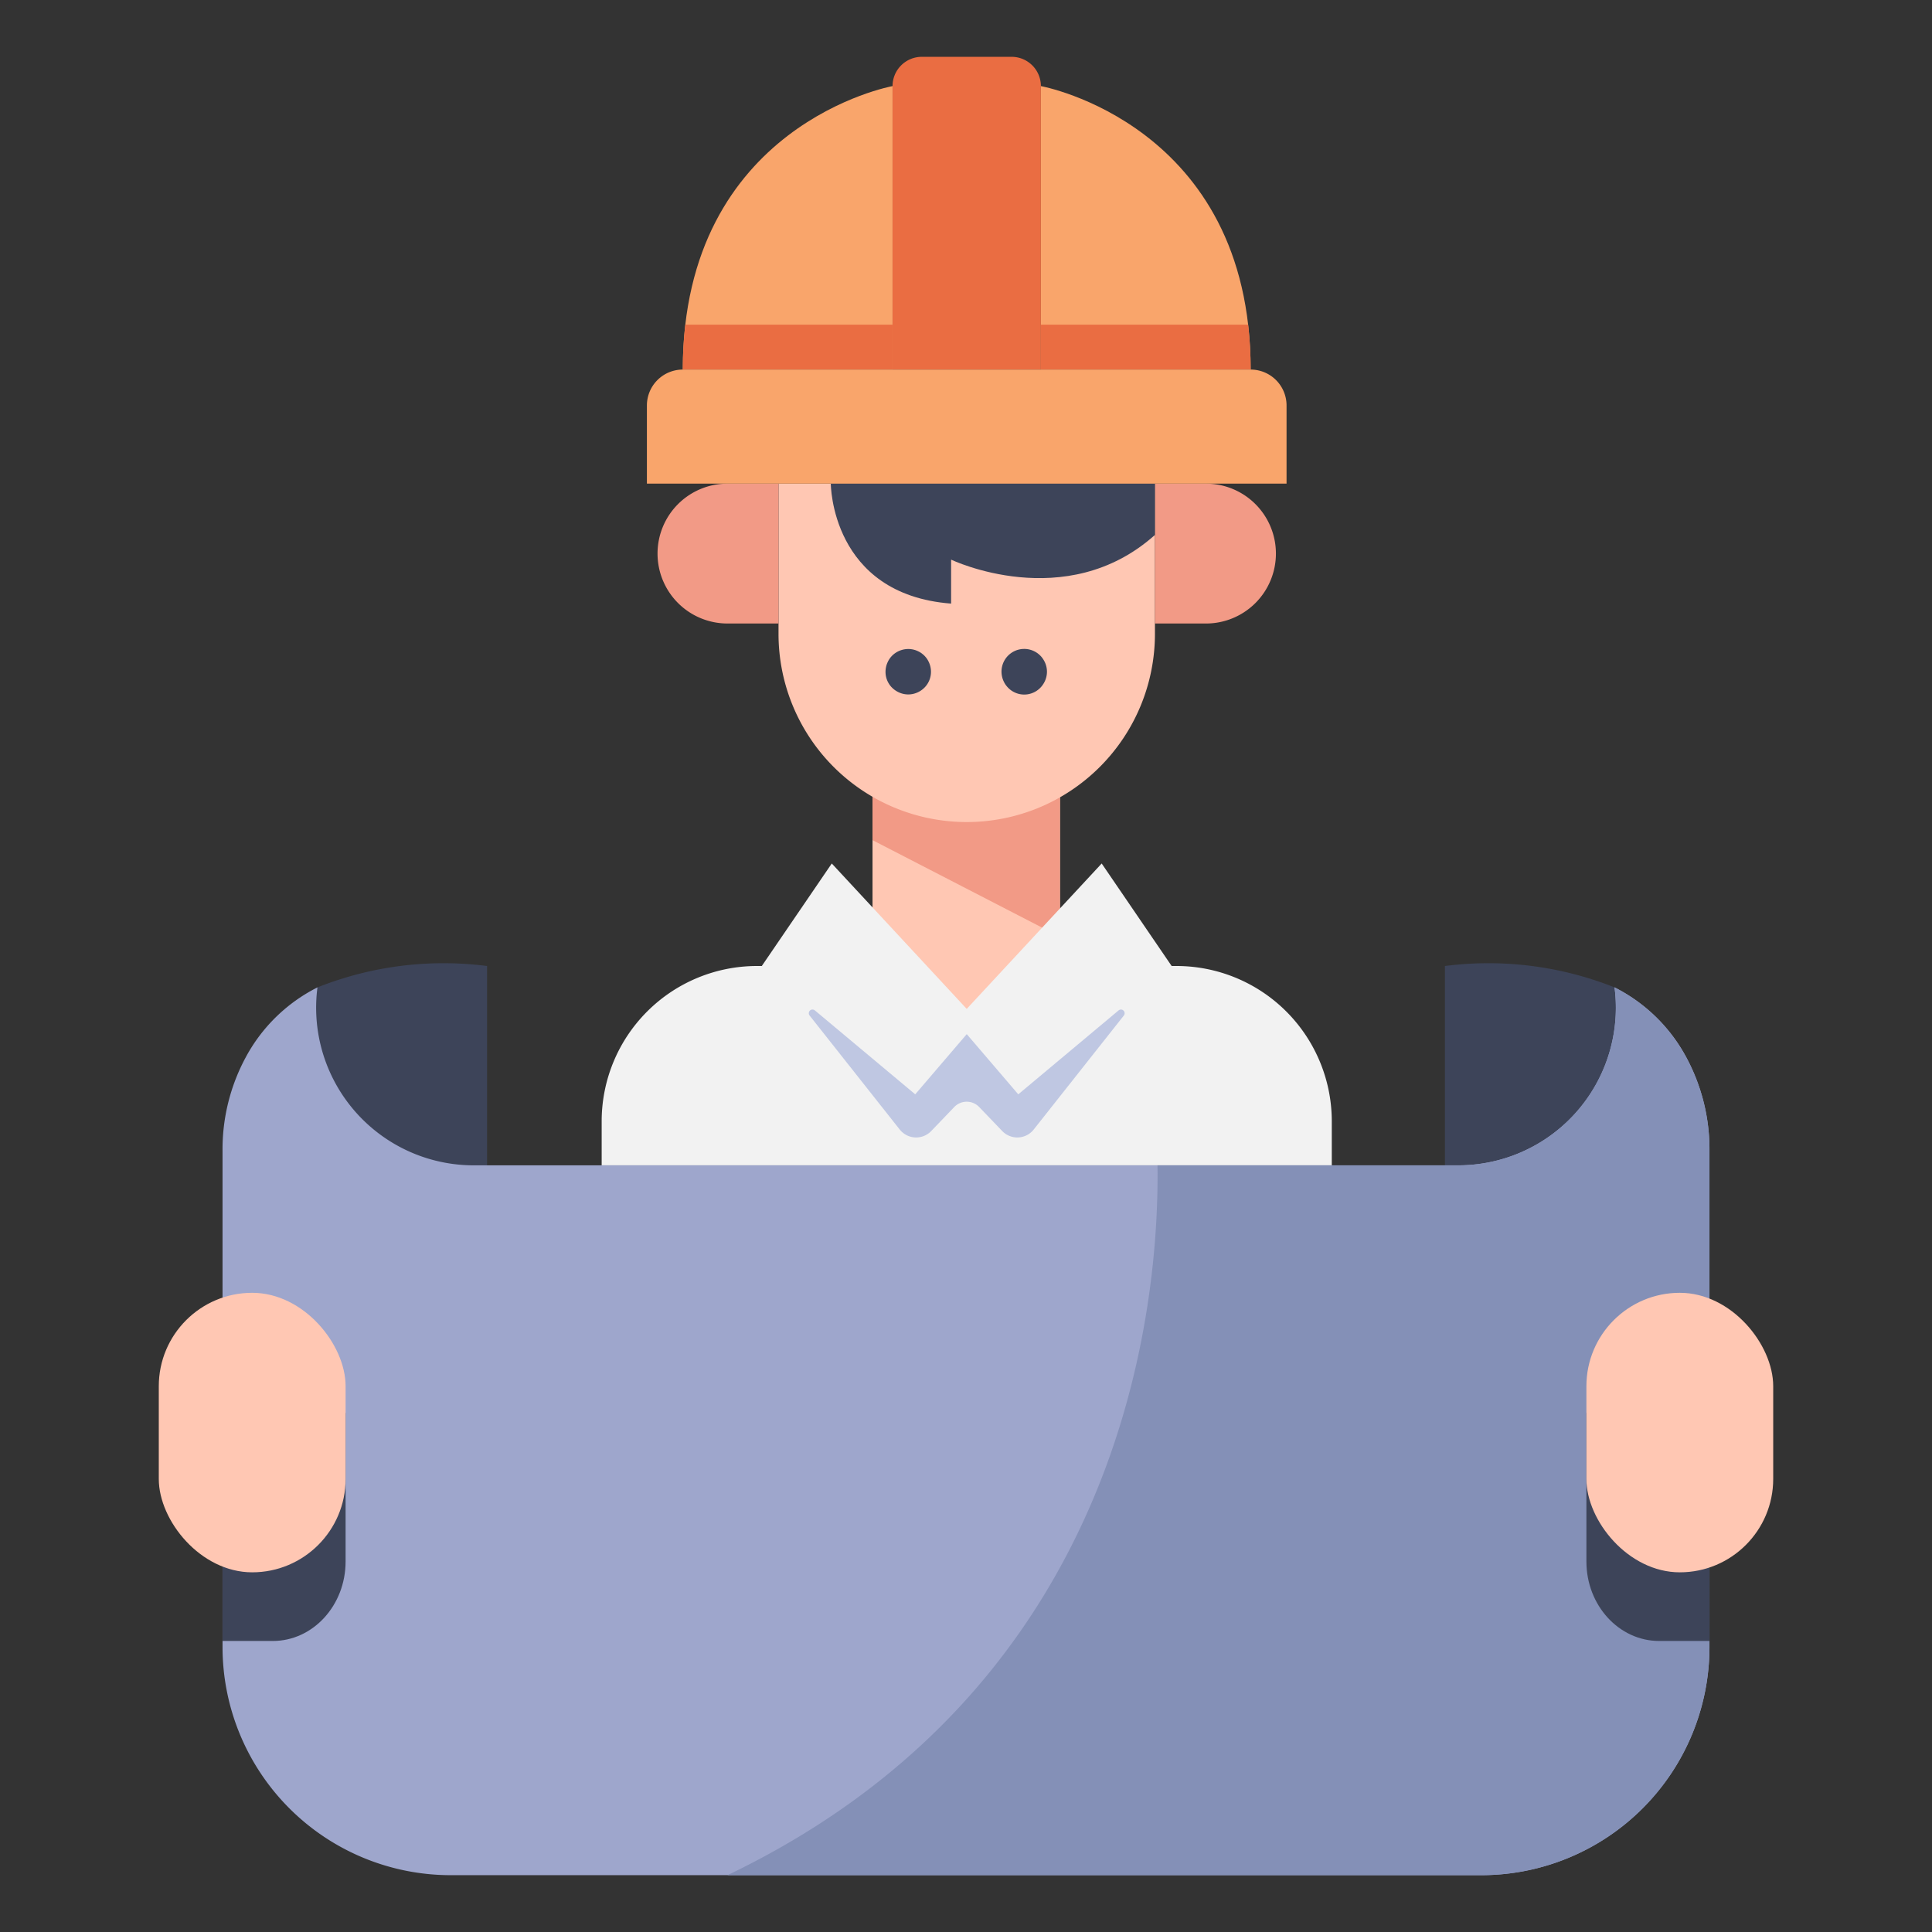 <?xml version="1.0" ?><svg id="flat" viewBox="0 0 340 340" xmlns="http://www.w3.org/2000/svg"><rect x="0" y="0" width="340" height="340" fill="#333333" stroke="none"/><title/><polygon points="169.957 134.035 153.548 134.035 153.548 181.991 170.128 181.991 186.538 181.991 186.538 134.035 169.957 134.035" style="fill:#ffc7b3"/><polygon points="186.538 164.867 186.538 134.035 169.957 134.035 153.548 134.035 153.548 147.851 186.538 164.867" style="fill:#f29a86"/><path d="M55.877,173.759A60.041,60.041,0,0,1,85.715,170v39.544S48.027,209.738,55.877,173.759Z" style="fill:#3d4459"/><path d="M207.038,170h-.847l-12.313-18.04-23.75,25.589-23.75-25.589L134.064,170h-.846a27.334,27.334,0,0,0-27.334,27.334v7.747H234.372v-7.747A27.334,27.334,0,0,0,207.038,170Z" style="fill:#f2f2f2"/><path d="M284.123,173.759A60.041,60.041,0,0,0,254.285,170v39.544S291.973,209.738,284.123,173.759Z" style="fill:#3d4459"/><path d="M296.722,186.007a29.258,29.258,0,0,0-12.6-12.248s.066.4.134,1.13a27.744,27.744,0,0,1-27.7,30.192H83.443a27.744,27.744,0,0,1-27.7-30.192c.068-.728.134-1.13.134-1.13a29.258,29.258,0,0,0-12.6,12.248,34.083,34.083,0,0,0-4.114,16.521v87.315A40.157,40.157,0,0,0,79.32,330H260.68a40.157,40.157,0,0,0,40.156-40.157V202.528A34.083,34.083,0,0,0,296.722,186.007Z" style="fill:#9ea6cc"/><path d="M162.226,10h15.8a5.152,5.152,0,0,1,5.152,5.152V65.038a0,0,0,0,1,0,0H157.074a0,0,0,0,1,0,0V15.152A5.152,5.152,0,0,1,162.226,10Z" style="fill:#ea6d42"/><path d="M157.074,15.152s-36.912,6.688-36.912,49.886h36.912Z" style="fill:#f9a56b"/><path d="M183.182,15.152s36.912,6.688,36.912,49.886H183.182Z" style="fill:#f9a56b"/><path d="M137.006,85.111H203.25a0,0,0,0,1,0,0v26.434a33.122,33.122,0,0,1-33.122,33.122h0a33.122,33.122,0,0,1-33.122-33.122V85.111A0,0,0,0,1,137.006,85.111Z" style="fill:#ffc7b3"/><path d="M128.024,85.111h8.982a0,0,0,0,1,0,0v24.616a0,0,0,0,1,0,0h-8.982a12.308,12.308,0,0,1-12.308-12.308v0a12.308,12.308,0,0,1,12.308-12.308Z" style="fill:#f29a86"/><path d="M215.558,85.111h8.982a0,0,0,0,1,0,0v24.616a0,0,0,0,1,0,0h-8.982A12.308,12.308,0,0,1,203.25,97.419v0a12.308,12.308,0,0,1,12.308-12.308Z" style="fill:#f29a86" transform="translate(427.79 194.839) rotate(180)"/><path d="M146.208,85.111S146.2,104.6,167.38,106.223V98.487s20.194,9.676,35.87-4.349V85.111Z" style="fill:#3d4459"/><path d="M163.528,116.68a4.524,4.524,0,0,0-.36-.69,4.279,4.279,0,0,0-.5-.61,4.919,4.919,0,0,0-.61-.5,4.524,4.524,0,0,0-.69-.36,3.832,3.832,0,0,0-.75-.23,4.037,4.037,0,0,0-3.61,1.09,4.279,4.279,0,0,0-.5.61,4.524,4.524,0,0,0-.36.69,3.832,3.832,0,0,0-.23.75,4.129,4.129,0,0,0-.08.78,3.914,3.914,0,0,0,1.78,3.32,4.033,4.033,0,0,0,1.44.6,3.843,3.843,0,0,0,1.56,0,4.033,4.033,0,0,0,1.44-.6,3.963,3.963,0,0,0,1.7-4.1A3.832,3.832,0,0,0,163.528,116.68Z" style="fill:#3d4459"/><path d="M184.168,117.43a3.832,3.832,0,0,0-.23-.75,3.771,3.771,0,0,0-.371-.69,3.584,3.584,0,0,0-.489-.61,3.995,3.995,0,0,0-6.75,3.61,3.832,3.832,0,0,0,.23.75,4.436,4.436,0,0,0,.36.69,4.746,4.746,0,0,0,.5.61,3.96,3.96,0,0,0,6.149-.61,3.771,3.771,0,0,0,.371-.69,3.832,3.832,0,0,0,.23-.75,3.843,3.843,0,0,0,0-1.56Z" style="fill:#3d4459"/><path d="M196.855,177.811,179.2,192.583l-9.068-10.592-9.068,10.592L143.4,177.811a.65.65,0,0,0-.927.9l15.864,20.066a3.682,3.682,0,0,0,5.544.265l4.053-4.225a3.039,3.039,0,0,1,4.386,0l4.053,4.225a3.682,3.682,0,0,0,5.544-.265l15.864-20.066A.65.65,0,0,0,196.855,177.811Z" style="fill:#bfc7e2"/><path d="M39.164,288.785h8.842c7.077,0,12.813-6.264,12.813-13.991V248.65H39.164Z" style="fill:#3d4459"/><path d="M300.836,289.843V202.528a34.083,34.083,0,0,0-4.114-16.521,29.258,29.258,0,0,0-12.6-12.248s.066.4.134,1.13a27.744,27.744,0,0,1-27.7,30.192H203.7c.332,23.764-5.289,91.185-75.681,124.919H260.68A40.157,40.157,0,0,0,300.836,289.843Z" style="fill:#8490b7"/><rect height="49.19" rx="16.438" style="fill:#ffc7b3" width="32.876" x="27.944" y="227.512"/><path d="M300.836,288.785h-8.842c-7.077,0-12.813-6.264-12.813-13.991V248.65h21.655Z" style="fill:#3d4459"/><rect height="49.19" rx="16.438" style="fill:#ffc7b3" transform="translate(591.237 504.214) rotate(180)" width="32.876" x="279.181" y="227.512"/><path d="M120.608,57.138a68.847,68.847,0,0,0-.446,7.9h36.912v-7.9Z" style="fill:#ea6d42"/><path d="M183.182,65.038h36.912a68.847,68.847,0,0,0-.446-7.9H183.182Z" style="fill:#ea6d42"/><path d="M120.162,65.038h99.932a6.318,6.318,0,0,1,6.318,6.318V85.111a0,0,0,0,1,0,0H113.844a0,0,0,0,1,0,0V71.356A6.318,6.318,0,0,1,120.162,65.038Z" style="fill:#f9a56b"/></svg>